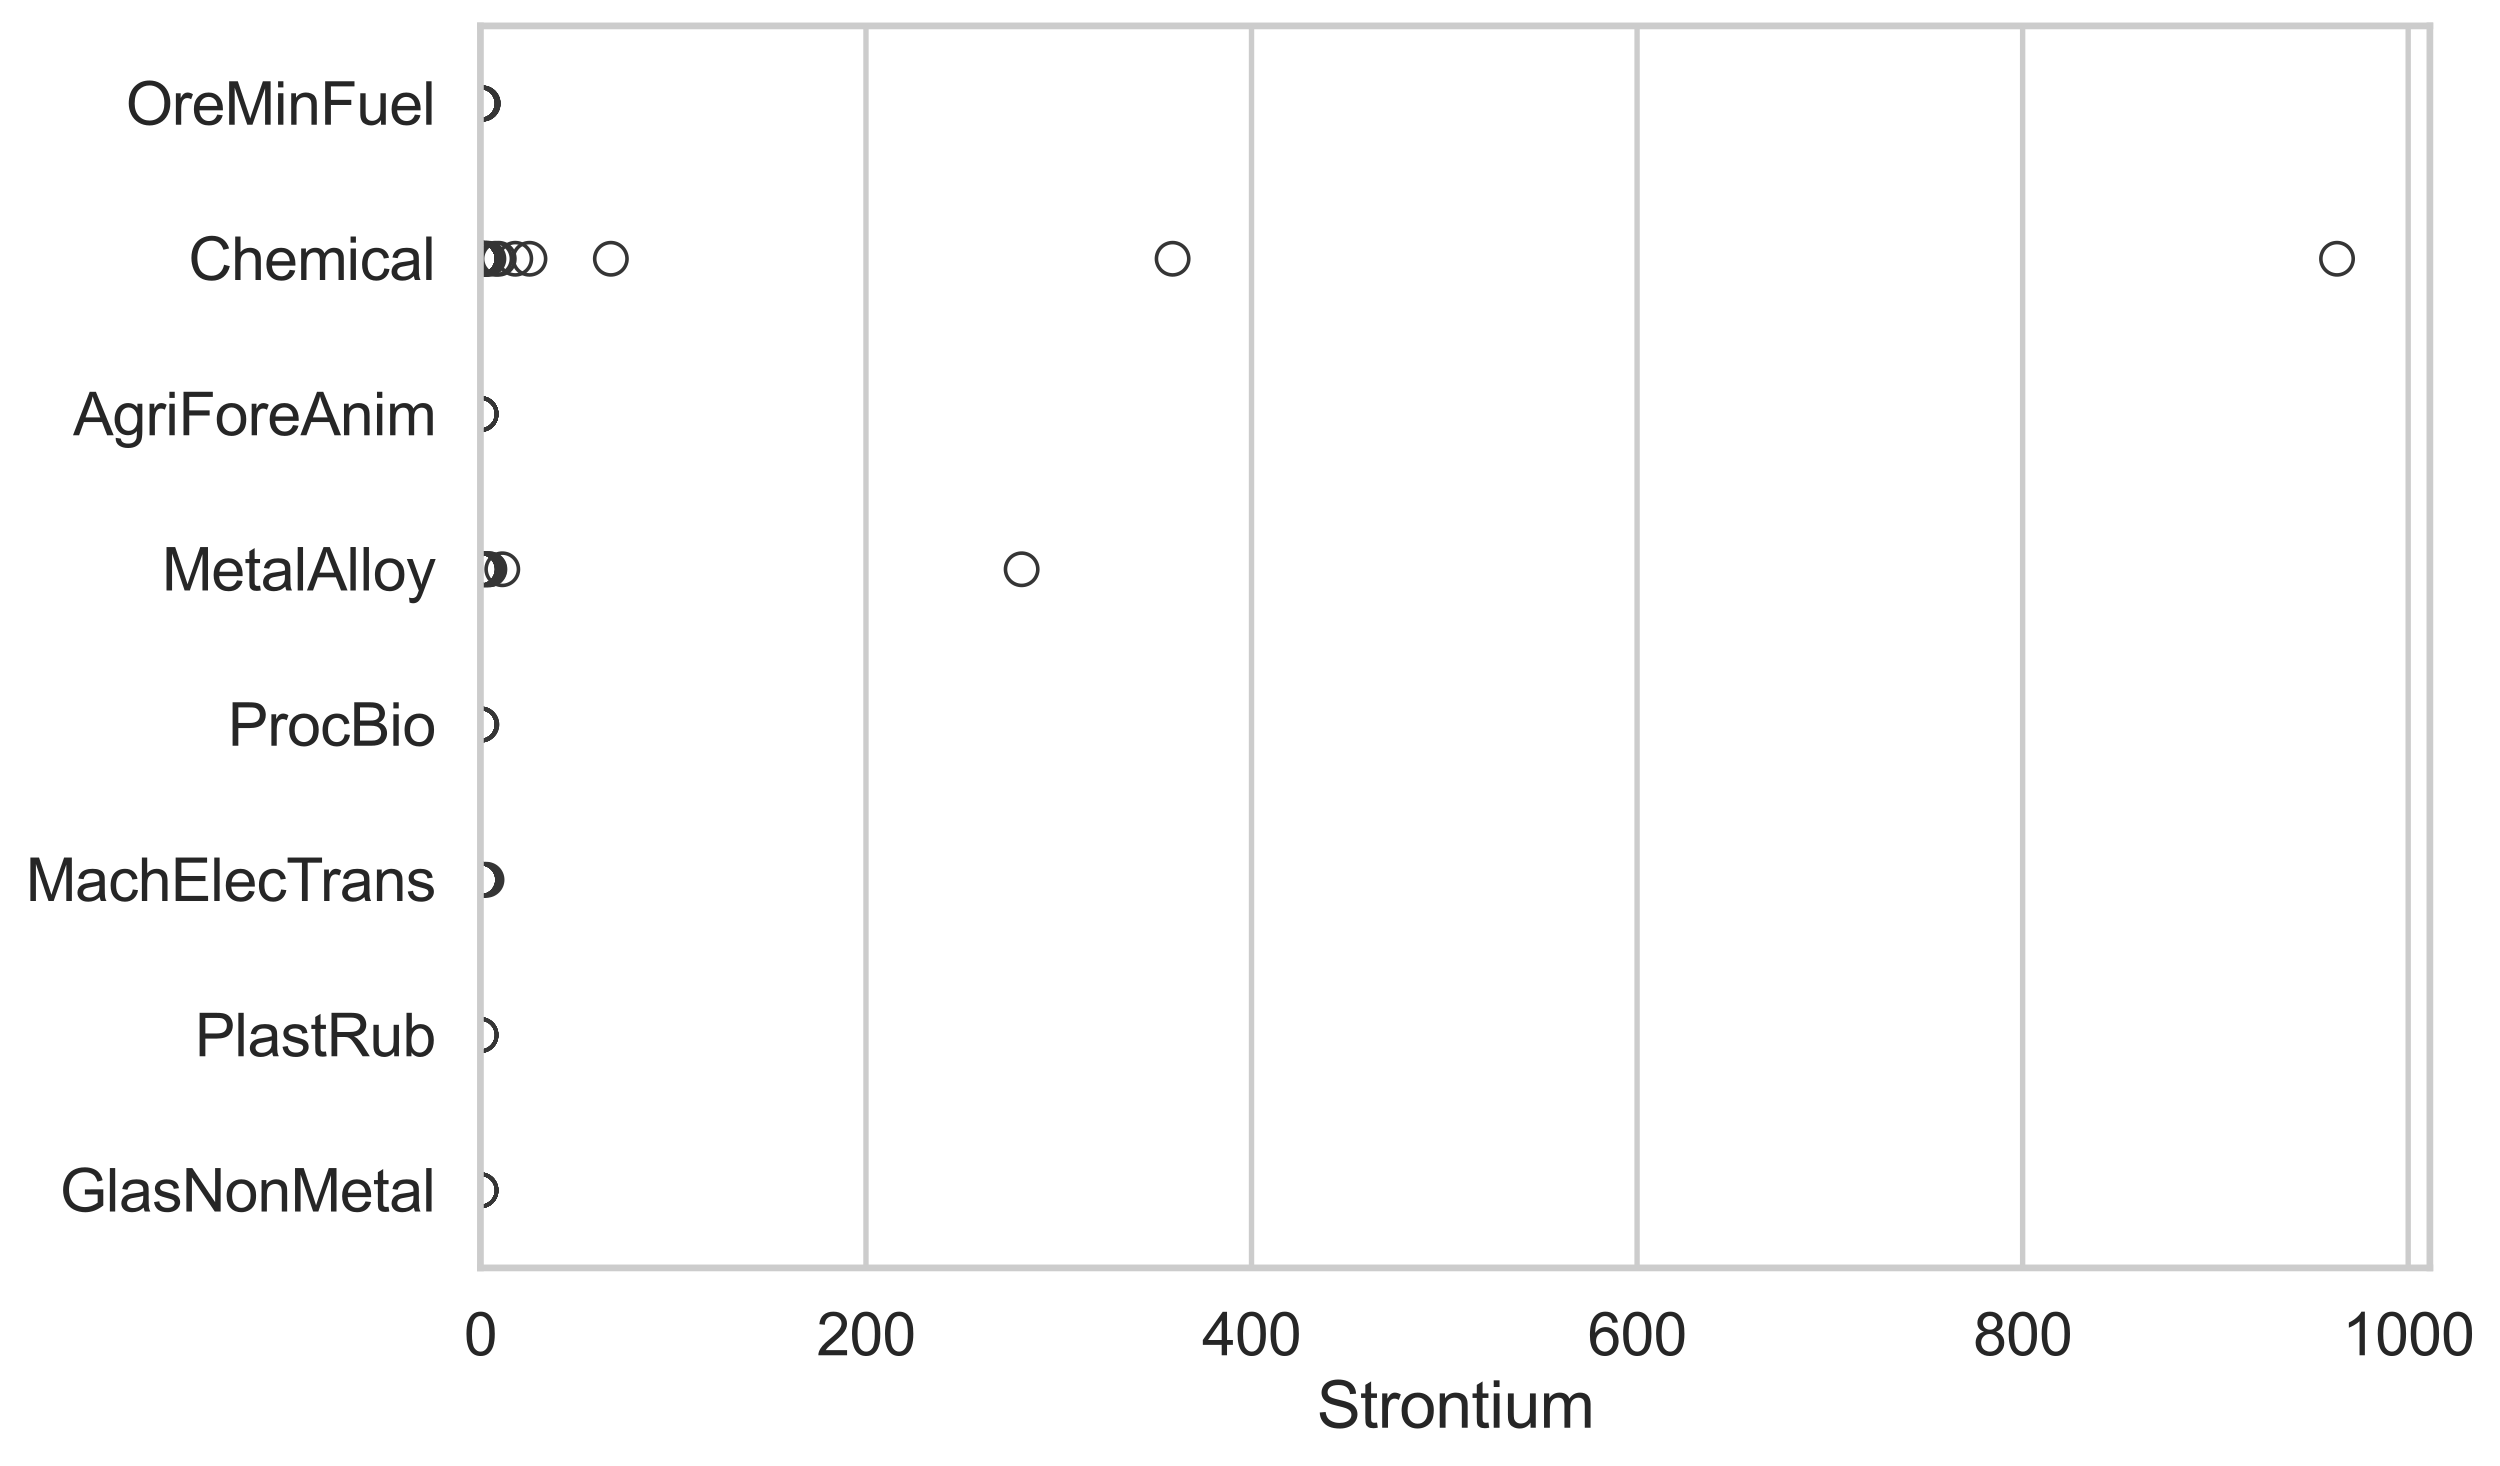 <?xml version="1.0" encoding="utf-8" standalone="no"?>
<!DOCTYPE svg PUBLIC "-//W3C//DTD SVG 1.1//EN"
  "http://www.w3.org/Graphics/SVG/1.1/DTD/svg11.dtd">
<svg xmlns:xlink="http://www.w3.org/1999/xlink" width="695.74pt" height="408.111pt" viewBox="0 0 695.74 408.111" xmlns="http://www.w3.org/2000/svg" version="1.1">
 <defs>
  <style type="text/css">*{stroke-linejoin: round; stroke-linecap: butt}</style>
 </defs>
 <g id="figure_1">
  <g id="patch_1">
   <path d="M 0 408.111 
L 695.74 408.111 
L 695.74 0 
L 0 0 
z
" style="fill: #ffffff"/>
  </g>
  <g id="axes_1">
   <g id="patch_2">
    <path d="M 133.697 352.86 
L 676.223 352.86 
L 676.223 7.2 
L 133.697 7.2 
z
" style="fill: #ffffff"/>
   </g>
   <g id="matplotlib.axis_1">
    <g id="xtick_1">
     <g id="line2d_1">
      <path d="M 133.697 352.86 
L 133.697 7.2 
" clip-path="url(#p41801bf1f5)" style="fill: none; stroke: #cccccc; stroke-width: 1.5; stroke-linecap: round"/>
     </g>
     <g id="text_1">
      <!-- 0 -->
      <g style="fill: #262626" transform="translate(129.109 377.17) scale(0.165 -0.165)">
       <defs>
        <path id="ArialMT-30" d="M 266 2259 
Q 266 3072 433 3567 
Q 600 4063 929 4331 
Q 1259 4600 1759 4600 
Q 2128 4600 2406 4451 
Q 2684 4303 2865 4023 
Q 3047 3744 3150 3342 
Q 3253 2941 3253 2259 
Q 3253 1453 3087 958 
Q 2922 463 2592 192 
Q 2263 -78 1759 -78 
Q 1097 -78 719 397 
Q 266 969 266 2259 
z
M 844 2259 
Q 844 1131 1108 757 
Q 1372 384 1759 384 
Q 2147 384 2411 759 
Q 2675 1134 2675 2259 
Q 2675 3391 2411 3762 
Q 2147 4134 1753 4134 
Q 1366 4134 1134 3806 
Q 844 3388 844 2259 
z
" transform="scale(0.016)"/>
       </defs>
       <use xlink:href="#ArialMT-30"/>
      </g>
     </g>
    </g>
    <g id="xtick_2">
     <g id="line2d_2">
      <path d="M 240.995 352.86 
L 240.995 7.2 
" clip-path="url(#p41801bf1f5)" style="fill: none; stroke: #cccccc; stroke-width: 1.5; stroke-linecap: round"/>
     </g>
     <g id="text_2">
      <!-- 200 -->
      <g style="fill: #262626" transform="translate(227.232 377.17) scale(0.165 -0.165)">
       <defs>
        <path id="ArialMT-32" d="M 3222 541 
L 3222 0 
L 194 0 
Q 188 203 259 391 
Q 375 700 629 1000 
Q 884 1300 1366 1694 
Q 2113 2306 2375 2664 
Q 2638 3022 2638 3341 
Q 2638 3675 2398 3904 
Q 2159 4134 1775 4134 
Q 1369 4134 1125 3890 
Q 881 3647 878 3216 
L 300 3275 
Q 359 3922 746 4261 
Q 1134 4600 1788 4600 
Q 2447 4600 2831 4234 
Q 3216 3869 3216 3328 
Q 3216 3053 3103 2787 
Q 2991 2522 2730 2228 
Q 2469 1934 1863 1422 
Q 1356 997 1212 845 
Q 1069 694 975 541 
L 3222 541 
z
" transform="scale(0.016)"/>
       </defs>
       <use xlink:href="#ArialMT-32"/>
       <use xlink:href="#ArialMT-30" transform="translate(55.615 0)"/>
       <use xlink:href="#ArialMT-30" transform="translate(111.23 0)"/>
      </g>
     </g>
    </g>
    <g id="xtick_3">
     <g id="line2d_3">
      <path d="M 348.294 352.86 
L 348.294 7.2 
" clip-path="url(#p41801bf1f5)" style="fill: none; stroke: #cccccc; stroke-width: 1.5; stroke-linecap: round"/>
     </g>
     <g id="text_3">
      <!-- 400 -->
      <g style="fill: #262626" transform="translate(334.53 377.17) scale(0.165 -0.165)">
       <defs>
        <path id="ArialMT-34" d="M 2069 0 
L 2069 1097 
L 81 1097 
L 81 1613 
L 2172 4581 
L 2631 4581 
L 2631 1613 
L 3250 1613 
L 3250 1097 
L 2631 1097 
L 2631 0 
L 2069 0 
z
M 2069 1613 
L 2069 3678 
L 634 1613 
L 2069 1613 
z
" transform="scale(0.016)"/>
       </defs>
       <use xlink:href="#ArialMT-34"/>
       <use xlink:href="#ArialMT-30" transform="translate(55.615 0)"/>
       <use xlink:href="#ArialMT-30" transform="translate(111.23 0)"/>
      </g>
     </g>
    </g>
    <g id="xtick_4">
     <g id="line2d_4">
      <path d="M 455.592 352.86 
L 455.592 7.2 
" clip-path="url(#p41801bf1f5)" style="fill: none; stroke: #cccccc; stroke-width: 1.5; stroke-linecap: round"/>
     </g>
     <g id="text_4">
      <!-- 600 -->
      <g style="fill: #262626" transform="translate(441.829 377.17) scale(0.165 -0.165)">
       <defs>
        <path id="ArialMT-36" d="M 3184 3459 
L 2625 3416 
Q 2550 3747 2413 3897 
Q 2184 4138 1850 4138 
Q 1581 4138 1378 3988 
Q 1113 3794 959 3422 
Q 806 3050 800 2363 
Q 1003 2672 1297 2822 
Q 1591 2972 1913 2972 
Q 2475 2972 2870 2558 
Q 3266 2144 3266 1488 
Q 3266 1056 3080 686 
Q 2894 316 2569 119 
Q 2244 -78 1831 -78 
Q 1128 -78 684 439 
Q 241 956 241 2144 
Q 241 3472 731 4075 
Q 1159 4600 1884 4600 
Q 2425 4600 2770 4297 
Q 3116 3994 3184 3459 
z
M 888 1484 
Q 888 1194 1011 928 
Q 1134 663 1356 523 
Q 1578 384 1822 384 
Q 2178 384 2434 671 
Q 2691 959 2691 1453 
Q 2691 1928 2437 2201 
Q 2184 2475 1800 2475 
Q 1419 2475 1153 2201 
Q 888 1928 888 1484 
z
" transform="scale(0.016)"/>
       </defs>
       <use xlink:href="#ArialMT-36"/>
       <use xlink:href="#ArialMT-30" transform="translate(55.615 0)"/>
       <use xlink:href="#ArialMT-30" transform="translate(111.23 0)"/>
      </g>
     </g>
    </g>
    <g id="xtick_5">
     <g id="line2d_5">
      <path d="M 562.891 352.86 
L 562.891 7.2 
" clip-path="url(#p41801bf1f5)" style="fill: none; stroke: #cccccc; stroke-width: 1.5; stroke-linecap: round"/>
     </g>
     <g id="text_5">
      <!-- 800 -->
      <g style="fill: #262626" transform="translate(549.127 377.17) scale(0.165 -0.165)">
       <defs>
        <path id="ArialMT-38" d="M 1131 2484 
Q 781 2613 612 2850 
Q 444 3088 444 3419 
Q 444 3919 803 4259 
Q 1163 4600 1759 4600 
Q 2359 4600 2725 4251 
Q 3091 3903 3091 3403 
Q 3091 3084 2923 2848 
Q 2756 2613 2416 2484 
Q 2838 2347 3058 2040 
Q 3278 1734 3278 1309 
Q 3278 722 2862 322 
Q 2447 -78 1769 -78 
Q 1091 -78 675 323 
Q 259 725 259 1325 
Q 259 1772 486 2073 
Q 713 2375 1131 2484 
z
M 1019 3438 
Q 1019 3113 1228 2906 
Q 1438 2700 1772 2700 
Q 2097 2700 2305 2904 
Q 2513 3109 2513 3406 
Q 2513 3716 2298 3927 
Q 2084 4138 1766 4138 
Q 1444 4138 1231 3931 
Q 1019 3725 1019 3438 
z
M 838 1322 
Q 838 1081 952 856 
Q 1066 631 1291 507 
Q 1516 384 1775 384 
Q 2178 384 2440 643 
Q 2703 903 2703 1303 
Q 2703 1709 2433 1975 
Q 2163 2241 1756 2241 
Q 1359 2241 1098 1978 
Q 838 1716 838 1322 
z
" transform="scale(0.016)"/>
       </defs>
       <use xlink:href="#ArialMT-38"/>
       <use xlink:href="#ArialMT-30" transform="translate(55.615 0)"/>
       <use xlink:href="#ArialMT-30" transform="translate(111.23 0)"/>
      </g>
     </g>
    </g>
    <g id="xtick_6">
     <g id="line2d_6">
      <path d="M 670.189 352.86 
L 670.189 7.2 
" clip-path="url(#p41801bf1f5)" style="fill: none; stroke: #cccccc; stroke-width: 1.5; stroke-linecap: round"/>
     </g>
     <g id="text_6">
      <!-- 1000 -->
      <g style="fill: #262626" transform="translate(651.838 377.17) scale(0.165 -0.165)">
       <defs>
        <path id="ArialMT-31" d="M 2384 0 
L 1822 0 
L 1822 3584 
Q 1619 3391 1289 3197 
Q 959 3003 697 2906 
L 697 3450 
Q 1169 3672 1522 3987 
Q 1875 4303 2022 4600 
L 2384 4600 
L 2384 0 
z
" transform="scale(0.016)"/>
       </defs>
       <use xlink:href="#ArialMT-31"/>
       <use xlink:href="#ArialMT-30" transform="translate(55.615 0)"/>
       <use xlink:href="#ArialMT-30" transform="translate(111.23 0)"/>
       <use xlink:href="#ArialMT-30" transform="translate(166.846 0)"/>
      </g>
     </g>
    </g>
    <g id="text_7">
     <!-- Strontium -->
     <g style="fill: #262626" transform="translate(366.449 397.334) scale(0.18 -0.18)">
      <defs>
       <path id="ArialMT-53" d="M 288 1472 
L 859 1522 
Q 900 1178 1048 958 
Q 1197 738 1509 602 
Q 1822 466 2213 466 
Q 2559 466 2825 569 
Q 3091 672 3220 851 
Q 3350 1031 3350 1244 
Q 3350 1459 3225 1620 
Q 3100 1781 2813 1891 
Q 2628 1963 1997 2114 
Q 1366 2266 1113 2400 
Q 784 2572 623 2826 
Q 463 3081 463 3397 
Q 463 3744 659 4045 
Q 856 4347 1234 4503 
Q 1613 4659 2075 4659 
Q 2584 4659 2973 4495 
Q 3363 4331 3572 4012 
Q 3781 3694 3797 3291 
L 3216 3247 
Q 3169 3681 2898 3903 
Q 2628 4125 2100 4125 
Q 1550 4125 1298 3923 
Q 1047 3722 1047 3438 
Q 1047 3191 1225 3031 
Q 1400 2872 2139 2705 
Q 2878 2538 3153 2413 
Q 3553 2228 3743 1945 
Q 3934 1663 3934 1294 
Q 3934 928 3725 604 
Q 3516 281 3123 101 
Q 2731 -78 2241 -78 
Q 1619 -78 1198 103 
Q 778 284 539 648 
Q 300 1013 288 1472 
z
" transform="scale(0.016)"/>
       <path id="ArialMT-74" d="M 1650 503 
L 1731 6 
Q 1494 -44 1306 -44 
Q 1000 -44 831 53 
Q 663 150 594 308 
Q 525 466 525 972 
L 525 2881 
L 113 2881 
L 113 3319 
L 525 3319 
L 525 4141 
L 1084 4478 
L 1084 3319 
L 1650 3319 
L 1650 2881 
L 1084 2881 
L 1084 941 
Q 1084 700 1114 631 
Q 1144 563 1211 522 
Q 1278 481 1403 481 
Q 1497 481 1650 503 
z
" transform="scale(0.016)"/>
       <path id="ArialMT-72" d="M 416 0 
L 416 3319 
L 922 3319 
L 922 2816 
Q 1116 3169 1280 3281 
Q 1444 3394 1641 3394 
Q 1925 3394 2219 3213 
L 2025 2691 
Q 1819 2813 1613 2813 
Q 1428 2813 1281 2702 
Q 1134 2591 1072 2394 
Q 978 2094 978 1738 
L 978 0 
L 416 0 
z
" transform="scale(0.016)"/>
       <path id="ArialMT-6f" d="M 213 1659 
Q 213 2581 725 3025 
Q 1153 3394 1769 3394 
Q 2453 3394 2887 2945 
Q 3322 2497 3322 1706 
Q 3322 1066 3130 698 
Q 2938 331 2570 128 
Q 2203 -75 1769 -75 
Q 1072 -75 642 372 
Q 213 819 213 1659 
z
M 791 1659 
Q 791 1022 1069 705 
Q 1347 388 1769 388 
Q 2188 388 2466 706 
Q 2744 1025 2744 1678 
Q 2744 2294 2464 2611 
Q 2184 2928 1769 2928 
Q 1347 2928 1069 2612 
Q 791 2297 791 1659 
z
" transform="scale(0.016)"/>
       <path id="ArialMT-6e" d="M 422 0 
L 422 3319 
L 928 3319 
L 928 2847 
Q 1294 3394 1984 3394 
Q 2284 3394 2536 3286 
Q 2788 3178 2913 3003 
Q 3038 2828 3088 2588 
Q 3119 2431 3119 2041 
L 3119 0 
L 2556 0 
L 2556 2019 
Q 2556 2363 2490 2533 
Q 2425 2703 2258 2804 
Q 2091 2906 1866 2906 
Q 1506 2906 1245 2678 
Q 984 2450 984 1813 
L 984 0 
L 422 0 
z
" transform="scale(0.016)"/>
       <path id="ArialMT-69" d="M 425 3934 
L 425 4581 
L 988 4581 
L 988 3934 
L 425 3934 
z
M 425 0 
L 425 3319 
L 988 3319 
L 988 0 
L 425 0 
z
" transform="scale(0.016)"/>
       <path id="ArialMT-75" d="M 2597 0 
L 2597 488 
Q 2209 -75 1544 -75 
Q 1250 -75 995 37 
Q 741 150 617 320 
Q 494 491 444 738 
Q 409 903 409 1263 
L 409 3319 
L 972 3319 
L 972 1478 
Q 972 1038 1006 884 
Q 1059 663 1231 536 
Q 1403 409 1656 409 
Q 1909 409 2131 539 
Q 2353 669 2445 892 
Q 2538 1116 2538 1541 
L 2538 3319 
L 3100 3319 
L 3100 0 
L 2597 0 
z
" transform="scale(0.016)"/>
       <path id="ArialMT-6d" d="M 422 0 
L 422 3319 
L 925 3319 
L 925 2853 
Q 1081 3097 1340 3245 
Q 1600 3394 1931 3394 
Q 2300 3394 2536 3241 
Q 2772 3088 2869 2813 
Q 3263 3394 3894 3394 
Q 4388 3394 4653 3120 
Q 4919 2847 4919 2278 
L 4919 0 
L 4359 0 
L 4359 2091 
Q 4359 2428 4304 2576 
Q 4250 2725 4106 2815 
Q 3963 2906 3769 2906 
Q 3419 2906 3187 2673 
Q 2956 2441 2956 1928 
L 2956 0 
L 2394 0 
L 2394 2156 
Q 2394 2531 2256 2718 
Q 2119 2906 1806 2906 
Q 1569 2906 1367 2781 
Q 1166 2656 1075 2415 
Q 984 2175 984 1722 
L 984 0 
L 422 0 
z
" transform="scale(0.016)"/>
      </defs>
      <use xlink:href="#ArialMT-53"/>
      <use xlink:href="#ArialMT-74" transform="translate(66.699 0)"/>
      <use xlink:href="#ArialMT-72" transform="translate(94.482 0)"/>
      <use xlink:href="#ArialMT-6f" transform="translate(127.783 0)"/>
      <use xlink:href="#ArialMT-6e" transform="translate(183.398 0)"/>
      <use xlink:href="#ArialMT-74" transform="translate(239.014 0)"/>
      <use xlink:href="#ArialMT-69" transform="translate(266.797 0)"/>
      <use xlink:href="#ArialMT-75" transform="translate(289.014 0)"/>
      <use xlink:href="#ArialMT-6d" transform="translate(344.629 0)"/>
     </g>
    </g>
   </g>
   <g id="matplotlib.axis_2">
    <g id="ytick_1">
     <g id="text_8">
      <!-- OreMinFuel -->
      <g style="fill: #262626" transform="translate(35.013 34.709) scale(0.165 -0.165)">
       <defs>
        <path id="ArialMT-4f" d="M 309 2231 
Q 309 3372 921 4017 
Q 1534 4663 2503 4663 
Q 3138 4663 3647 4359 
Q 4156 4056 4423 3514 
Q 4691 2972 4691 2284 
Q 4691 1588 4409 1038 
Q 4128 488 3612 205 
Q 3097 -78 2500 -78 
Q 1853 -78 1343 234 
Q 834 547 571 1087 
Q 309 1628 309 2231 
z
M 934 2222 
Q 934 1394 1379 917 
Q 1825 441 2497 441 
Q 3181 441 3623 922 
Q 4066 1403 4066 2288 
Q 4066 2847 3877 3264 
Q 3688 3681 3323 3911 
Q 2959 4141 2506 4141 
Q 1863 4141 1398 3698 
Q 934 3256 934 2222 
z
" transform="scale(0.016)"/>
        <path id="ArialMT-65" d="M 2694 1069 
L 3275 997 
Q 3138 488 2766 206 
Q 2394 -75 1816 -75 
Q 1088 -75 661 373 
Q 234 822 234 1631 
Q 234 2469 665 2931 
Q 1097 3394 1784 3394 
Q 2450 3394 2872 2941 
Q 3294 2488 3294 1666 
Q 3294 1616 3291 1516 
L 816 1516 
Q 847 969 1125 678 
Q 1403 388 1819 388 
Q 2128 388 2347 550 
Q 2566 713 2694 1069 
z
M 847 1978 
L 2700 1978 
Q 2663 2397 2488 2606 
Q 2219 2931 1791 2931 
Q 1403 2931 1139 2672 
Q 875 2413 847 1978 
z
" transform="scale(0.016)"/>
        <path id="ArialMT-4d" d="M 475 0 
L 475 4581 
L 1388 4581 
L 2472 1338 
Q 2622 884 2691 659 
Q 2769 909 2934 1394 
L 4031 4581 
L 4847 4581 
L 4847 0 
L 4263 0 
L 4263 3834 
L 2931 0 
L 2384 0 
L 1059 3900 
L 1059 0 
L 475 0 
z
" transform="scale(0.016)"/>
        <path id="ArialMT-46" d="M 525 0 
L 525 4581 
L 3616 4581 
L 3616 4041 
L 1131 4041 
L 1131 2622 
L 3281 2622 
L 3281 2081 
L 1131 2081 
L 1131 0 
L 525 0 
z
" transform="scale(0.016)"/>
        <path id="ArialMT-6c" d="M 409 0 
L 409 4581 
L 972 4581 
L 972 0 
L 409 0 
z
" transform="scale(0.016)"/>
       </defs>
       <use xlink:href="#ArialMT-4f"/>
       <use xlink:href="#ArialMT-72" transform="translate(77.783 0)"/>
       <use xlink:href="#ArialMT-65" transform="translate(111.084 0)"/>
       <use xlink:href="#ArialMT-4d" transform="translate(166.699 0)"/>
       <use xlink:href="#ArialMT-69" transform="translate(250 0)"/>
       <use xlink:href="#ArialMT-6e" transform="translate(272.217 0)"/>
       <use xlink:href="#ArialMT-46" transform="translate(327.832 0)"/>
       <use xlink:href="#ArialMT-75" transform="translate(388.916 0)"/>
       <use xlink:href="#ArialMT-65" transform="translate(444.531 0)"/>
       <use xlink:href="#ArialMT-6c" transform="translate(500.146 0)"/>
      </g>
     </g>
    </g>
    <g id="ytick_2">
     <g id="text_9">
      <!-- Chemical -->
      <g style="fill: #262626" transform="translate(52.428 77.916) scale(0.165 -0.165)">
       <defs>
        <path id="ArialMT-43" d="M 3763 1606 
L 4369 1453 
Q 4178 706 3683 314 
Q 3188 -78 2472 -78 
Q 1731 -78 1267 223 
Q 803 525 561 1097 
Q 319 1669 319 2325 
Q 319 3041 592 3573 
Q 866 4106 1370 4382 
Q 1875 4659 2481 4659 
Q 3169 4659 3637 4309 
Q 4106 3959 4291 3325 
L 3694 3184 
Q 3534 3684 3231 3912 
Q 2928 4141 2469 4141 
Q 1941 4141 1586 3887 
Q 1231 3634 1087 3207 
Q 944 2781 944 2328 
Q 944 1744 1114 1308 
Q 1284 872 1643 656 
Q 2003 441 2422 441 
Q 2931 441 3284 734 
Q 3638 1028 3763 1606 
z
" transform="scale(0.016)"/>
        <path id="ArialMT-68" d="M 422 0 
L 422 4581 
L 984 4581 
L 984 2938 
Q 1378 3394 1978 3394 
Q 2347 3394 2619 3248 
Q 2891 3103 3008 2847 
Q 3125 2591 3125 2103 
L 3125 0 
L 2563 0 
L 2563 2103 
Q 2563 2525 2380 2717 
Q 2197 2909 1863 2909 
Q 1613 2909 1392 2779 
Q 1172 2650 1078 2428 
Q 984 2206 984 1816 
L 984 0 
L 422 0 
z
" transform="scale(0.016)"/>
        <path id="ArialMT-63" d="M 2588 1216 
L 3141 1144 
Q 3050 572 2676 248 
Q 2303 -75 1759 -75 
Q 1078 -75 664 370 
Q 250 816 250 1647 
Q 250 2184 428 2587 
Q 606 2991 970 3192 
Q 1334 3394 1763 3394 
Q 2303 3394 2647 3120 
Q 2991 2847 3088 2344 
L 2541 2259 
Q 2463 2594 2264 2762 
Q 2066 2931 1784 2931 
Q 1359 2931 1093 2626 
Q 828 2322 828 1663 
Q 828 994 1084 691 
Q 1341 388 1753 388 
Q 2084 388 2306 591 
Q 2528 794 2588 1216 
z
" transform="scale(0.016)"/>
        <path id="ArialMT-61" d="M 2588 409 
Q 2275 144 1986 34 
Q 1697 -75 1366 -75 
Q 819 -75 525 192 
Q 231 459 231 875 
Q 231 1119 342 1320 
Q 453 1522 633 1644 
Q 813 1766 1038 1828 
Q 1203 1872 1538 1913 
Q 2219 1994 2541 2106 
Q 2544 2222 2544 2253 
Q 2544 2597 2384 2738 
Q 2169 2928 1744 2928 
Q 1347 2928 1158 2789 
Q 969 2650 878 2297 
L 328 2372 
Q 403 2725 575 2942 
Q 747 3159 1072 3276 
Q 1397 3394 1825 3394 
Q 2250 3394 2515 3294 
Q 2781 3194 2906 3042 
Q 3031 2891 3081 2659 
Q 3109 2516 3109 2141 
L 3109 1391 
Q 3109 606 3145 398 
Q 3181 191 3288 0 
L 2700 0 
Q 2613 175 2588 409 
z
M 2541 1666 
Q 2234 1541 1622 1453 
Q 1275 1403 1131 1340 
Q 988 1278 909 1158 
Q 831 1038 831 891 
Q 831 666 1001 516 
Q 1172 366 1500 366 
Q 1825 366 2078 508 
Q 2331 650 2450 897 
Q 2541 1088 2541 1459 
L 2541 1666 
z
" transform="scale(0.016)"/>
       </defs>
       <use xlink:href="#ArialMT-43"/>
       <use xlink:href="#ArialMT-68" transform="translate(72.217 0)"/>
       <use xlink:href="#ArialMT-65" transform="translate(127.832 0)"/>
       <use xlink:href="#ArialMT-6d" transform="translate(183.447 0)"/>
       <use xlink:href="#ArialMT-69" transform="translate(266.748 0)"/>
       <use xlink:href="#ArialMT-63" transform="translate(288.965 0)"/>
       <use xlink:href="#ArialMT-61" transform="translate(338.965 0)"/>
       <use xlink:href="#ArialMT-6c" transform="translate(394.58 0)"/>
      </g>
     </g>
    </g>
    <g id="ytick_3">
     <g id="text_10">
      <!-- AgriForeAnim -->
      <g style="fill: #262626" transform="translate(20.341 121.124) scale(0.165 -0.165)">
       <defs>
        <path id="ArialMT-41" d="M -9 0 
L 1750 4581 
L 2403 4581 
L 4278 0 
L 3588 0 
L 3053 1388 
L 1138 1388 
L 634 0 
L -9 0 
z
M 1313 1881 
L 2866 1881 
L 2388 3150 
Q 2169 3728 2063 4100 
Q 1975 3659 1816 3225 
L 1313 1881 
z
" transform="scale(0.016)"/>
        <path id="ArialMT-67" d="M 319 -275 
L 866 -356 
Q 900 -609 1056 -725 
Q 1266 -881 1628 -881 
Q 2019 -881 2231 -725 
Q 2444 -569 2519 -288 
Q 2563 -116 2559 434 
Q 2191 0 1641 0 
Q 956 0 581 494 
Q 206 988 206 1678 
Q 206 2153 378 2554 
Q 550 2956 876 3175 
Q 1203 3394 1644 3394 
Q 2231 3394 2613 2919 
L 2613 3319 
L 3131 3319 
L 3131 450 
Q 3131 -325 2973 -648 
Q 2816 -972 2473 -1159 
Q 2131 -1347 1631 -1347 
Q 1038 -1347 672 -1080 
Q 306 -813 319 -275 
z
M 784 1719 
Q 784 1066 1043 766 
Q 1303 466 1694 466 
Q 2081 466 2343 764 
Q 2606 1063 2606 1700 
Q 2606 2309 2336 2618 
Q 2066 2928 1684 2928 
Q 1309 2928 1046 2623 
Q 784 2319 784 1719 
z
" transform="scale(0.016)"/>
       </defs>
       <use xlink:href="#ArialMT-41"/>
       <use xlink:href="#ArialMT-67" transform="translate(66.699 0)"/>
       <use xlink:href="#ArialMT-72" transform="translate(122.314 0)"/>
       <use xlink:href="#ArialMT-69" transform="translate(155.615 0)"/>
       <use xlink:href="#ArialMT-46" transform="translate(177.832 0)"/>
       <use xlink:href="#ArialMT-6f" transform="translate(238.916 0)"/>
       <use xlink:href="#ArialMT-72" transform="translate(294.531 0)"/>
       <use xlink:href="#ArialMT-65" transform="translate(327.832 0)"/>
       <use xlink:href="#ArialMT-41" transform="translate(383.447 0)"/>
       <use xlink:href="#ArialMT-6e" transform="translate(450.146 0)"/>
       <use xlink:href="#ArialMT-69" transform="translate(505.762 0)"/>
       <use xlink:href="#ArialMT-6d" transform="translate(527.979 0)"/>
      </g>
     </g>
    </g>
    <g id="ytick_4">
     <g id="text_11">
      <!-- MetalAlloy -->
      <g style="fill: #262626" transform="translate(45.088 164.331) scale(0.165 -0.165)">
       <defs>
        <path id="ArialMT-79" d="M 397 -1278 
L 334 -750 
Q 519 -800 656 -800 
Q 844 -800 956 -737 
Q 1069 -675 1141 -563 
Q 1194 -478 1313 -144 
Q 1328 -97 1363 -6 
L 103 3319 
L 709 3319 
L 1400 1397 
Q 1534 1031 1641 628 
Q 1738 1016 1872 1384 
L 2581 3319 
L 3144 3319 
L 1881 -56 
Q 1678 -603 1566 -809 
Q 1416 -1088 1222 -1217 
Q 1028 -1347 759 -1347 
Q 597 -1347 397 -1278 
z
" transform="scale(0.016)"/>
       </defs>
       <use xlink:href="#ArialMT-4d"/>
       <use xlink:href="#ArialMT-65" transform="translate(83.301 0)"/>
       <use xlink:href="#ArialMT-74" transform="translate(138.916 0)"/>
       <use xlink:href="#ArialMT-61" transform="translate(166.699 0)"/>
       <use xlink:href="#ArialMT-6c" transform="translate(222.314 0)"/>
       <use xlink:href="#ArialMT-41" transform="translate(244.531 0)"/>
       <use xlink:href="#ArialMT-6c" transform="translate(311.23 0)"/>
       <use xlink:href="#ArialMT-6c" transform="translate(333.447 0)"/>
       <use xlink:href="#ArialMT-6f" transform="translate(355.664 0)"/>
       <use xlink:href="#ArialMT-79" transform="translate(411.279 0)"/>
      </g>
     </g>
    </g>
    <g id="ytick_5">
     <g id="text_12">
      <!-- ProcBio -->
      <g style="fill: #262626" transform="translate(63.424 207.539) scale(0.165 -0.165)">
       <defs>
        <path id="ArialMT-50" d="M 494 0 
L 494 4581 
L 2222 4581 
Q 2678 4581 2919 4538 
Q 3256 4481 3484 4323 
Q 3713 4166 3852 3881 
Q 3991 3597 3991 3256 
Q 3991 2672 3619 2267 
Q 3247 1863 2275 1863 
L 1100 1863 
L 1100 0 
L 494 0 
z
M 1100 2403 
L 2284 2403 
Q 2872 2403 3119 2622 
Q 3366 2841 3366 3238 
Q 3366 3525 3220 3729 
Q 3075 3934 2838 4000 
Q 2684 4041 2272 4041 
L 1100 4041 
L 1100 2403 
z
" transform="scale(0.016)"/>
        <path id="ArialMT-42" d="M 469 0 
L 469 4581 
L 2188 4581 
Q 2713 4581 3030 4442 
Q 3347 4303 3526 4014 
Q 3706 3725 3706 3409 
Q 3706 3116 3547 2856 
Q 3388 2597 3066 2438 
Q 3481 2316 3704 2022 
Q 3928 1728 3928 1328 
Q 3928 1006 3792 729 
Q 3656 453 3456 303 
Q 3256 153 2954 76 
Q 2653 0 2216 0 
L 469 0 
z
M 1075 2656 
L 2066 2656 
Q 2469 2656 2644 2709 
Q 2875 2778 2992 2937 
Q 3109 3097 3109 3338 
Q 3109 3566 3000 3739 
Q 2891 3913 2687 3977 
Q 2484 4041 1991 4041 
L 1075 4041 
L 1075 2656 
z
M 1075 541 
L 2216 541 
Q 2509 541 2628 563 
Q 2838 600 2978 687 
Q 3119 775 3209 942 
Q 3300 1109 3300 1328 
Q 3300 1584 3169 1773 
Q 3038 1963 2805 2039 
Q 2572 2116 2134 2116 
L 1075 2116 
L 1075 541 
z
" transform="scale(0.016)"/>
       </defs>
       <use xlink:href="#ArialMT-50"/>
       <use xlink:href="#ArialMT-72" transform="translate(66.699 0)"/>
       <use xlink:href="#ArialMT-6f" transform="translate(100 0)"/>
       <use xlink:href="#ArialMT-63" transform="translate(155.615 0)"/>
       <use xlink:href="#ArialMT-42" transform="translate(205.615 0)"/>
       <use xlink:href="#ArialMT-69" transform="translate(272.314 0)"/>
       <use xlink:href="#ArialMT-6f" transform="translate(294.531 0)"/>
      </g>
     </g>
    </g>
    <g id="ytick_6">
     <g id="text_13">
      <!-- MachElecTrans -->
      <g style="fill: #262626" transform="translate(7.2 250.746) scale(0.165 -0.165)">
       <defs>
        <path id="ArialMT-45" d="M 506 0 
L 506 4581 
L 3819 4581 
L 3819 4041 
L 1113 4041 
L 1113 2638 
L 3647 2638 
L 3647 2100 
L 1113 2100 
L 1113 541 
L 3925 541 
L 3925 0 
L 506 0 
z
" transform="scale(0.016)"/>
        <path id="ArialMT-54" d="M 1659 0 
L 1659 4041 
L 150 4041 
L 150 4581 
L 3781 4581 
L 3781 4041 
L 2266 4041 
L 2266 0 
L 1659 0 
z
" transform="scale(0.016)"/>
        <path id="ArialMT-73" d="M 197 991 
L 753 1078 
Q 800 744 1014 566 
Q 1228 388 1613 388 
Q 2000 388 2187 545 
Q 2375 703 2375 916 
Q 2375 1106 2209 1216 
Q 2094 1291 1634 1406 
Q 1016 1563 777 1677 
Q 538 1791 414 1992 
Q 291 2194 291 2438 
Q 291 2659 392 2848 
Q 494 3038 669 3163 
Q 800 3259 1026 3326 
Q 1253 3394 1513 3394 
Q 1903 3394 2198 3281 
Q 2494 3169 2634 2976 
Q 2775 2784 2828 2463 
L 2278 2388 
Q 2241 2644 2061 2787 
Q 1881 2931 1553 2931 
Q 1166 2931 1000 2803 
Q 834 2675 834 2503 
Q 834 2394 903 2306 
Q 972 2216 1119 2156 
Q 1203 2125 1616 2013 
Q 2213 1853 2448 1751 
Q 2684 1650 2818 1456 
Q 2953 1263 2953 975 
Q 2953 694 2789 445 
Q 2625 197 2315 61 
Q 2006 -75 1616 -75 
Q 969 -75 630 194 
Q 291 463 197 991 
z
" transform="scale(0.016)"/>
       </defs>
       <use xlink:href="#ArialMT-4d"/>
       <use xlink:href="#ArialMT-61" transform="translate(83.301 0)"/>
       <use xlink:href="#ArialMT-63" transform="translate(138.916 0)"/>
       <use xlink:href="#ArialMT-68" transform="translate(188.916 0)"/>
       <use xlink:href="#ArialMT-45" transform="translate(244.531 0)"/>
       <use xlink:href="#ArialMT-6c" transform="translate(311.23 0)"/>
       <use xlink:href="#ArialMT-65" transform="translate(333.447 0)"/>
       <use xlink:href="#ArialMT-63" transform="translate(389.062 0)"/>
       <use xlink:href="#ArialMT-54" transform="translate(439.062 0)"/>
       <use xlink:href="#ArialMT-72" transform="translate(496.396 0)"/>
       <use xlink:href="#ArialMT-61" transform="translate(529.697 0)"/>
       <use xlink:href="#ArialMT-6e" transform="translate(585.312 0)"/>
       <use xlink:href="#ArialMT-73" transform="translate(640.928 0)"/>
      </g>
     </g>
    </g>
    <g id="ytick_7">
     <g id="text_14">
      <!-- PlastRub -->
      <g style="fill: #262626" transform="translate(54.248 293.954) scale(0.165 -0.165)">
       <defs>
        <path id="ArialMT-52" d="M 503 0 
L 503 4581 
L 2534 4581 
Q 3147 4581 3465 4457 
Q 3784 4334 3975 4021 
Q 4166 3709 4166 3331 
Q 4166 2844 3850 2509 
Q 3534 2175 2875 2084 
Q 3116 1969 3241 1856 
Q 3506 1613 3744 1247 
L 4541 0 
L 3778 0 
L 3172 953 
Q 2906 1366 2734 1584 
Q 2563 1803 2427 1890 
Q 2291 1978 2150 2013 
Q 2047 2034 1813 2034 
L 1109 2034 
L 1109 0 
L 503 0 
z
M 1109 2559 
L 2413 2559 
Q 2828 2559 3062 2645 
Q 3297 2731 3419 2920 
Q 3541 3109 3541 3331 
Q 3541 3656 3305 3865 
Q 3069 4075 2559 4075 
L 1109 4075 
L 1109 2559 
z
" transform="scale(0.016)"/>
        <path id="ArialMT-62" d="M 941 0 
L 419 0 
L 419 4581 
L 981 4581 
L 981 2947 
Q 1338 3394 1891 3394 
Q 2197 3394 2470 3270 
Q 2744 3147 2920 2923 
Q 3097 2700 3197 2384 
Q 3297 2069 3297 1709 
Q 3297 856 2875 390 
Q 2453 -75 1863 -75 
Q 1275 -75 941 416 
L 941 0 
z
M 934 1684 
Q 934 1088 1097 822 
Q 1363 388 1816 388 
Q 2184 388 2453 708 
Q 2722 1028 2722 1663 
Q 2722 2313 2464 2622 
Q 2206 2931 1841 2931 
Q 1472 2931 1203 2611 
Q 934 2291 934 1684 
z
" transform="scale(0.016)"/>
       </defs>
       <use xlink:href="#ArialMT-50"/>
       <use xlink:href="#ArialMT-6c" transform="translate(66.699 0)"/>
       <use xlink:href="#ArialMT-61" transform="translate(88.916 0)"/>
       <use xlink:href="#ArialMT-73" transform="translate(144.531 0)"/>
       <use xlink:href="#ArialMT-74" transform="translate(194.531 0)"/>
       <use xlink:href="#ArialMT-52" transform="translate(222.314 0)"/>
       <use xlink:href="#ArialMT-75" transform="translate(294.531 0)"/>
       <use xlink:href="#ArialMT-62" transform="translate(350.146 0)"/>
      </g>
     </g>
    </g>
    <g id="ytick_8">
     <g id="text_15">
      <!-- GlasNonMetal -->
      <g style="fill: #262626" transform="translate(16.659 337.161) scale(0.165 -0.165)">
       <defs>
        <path id="ArialMT-47" d="M 2638 1797 
L 2638 2334 
L 4578 2338 
L 4578 638 
Q 4131 281 3656 101 
Q 3181 -78 2681 -78 
Q 2006 -78 1454 211 
Q 903 500 622 1047 
Q 341 1594 341 2269 
Q 341 2938 620 3517 
Q 900 4097 1425 4378 
Q 1950 4659 2634 4659 
Q 3131 4659 3532 4498 
Q 3934 4338 4162 4050 
Q 4391 3763 4509 3300 
L 3963 3150 
Q 3859 3500 3706 3700 
Q 3553 3900 3268 4020 
Q 2984 4141 2638 4141 
Q 2222 4141 1919 4014 
Q 1616 3888 1430 3681 
Q 1244 3475 1141 3228 
Q 966 2803 966 2306 
Q 966 1694 1177 1281 
Q 1388 869 1791 669 
Q 2194 469 2647 469 
Q 3041 469 3416 620 
Q 3791 772 3984 944 
L 3984 1797 
L 2638 1797 
z
" transform="scale(0.016)"/>
        <path id="ArialMT-4e" d="M 488 0 
L 488 4581 
L 1109 4581 
L 3516 984 
L 3516 4581 
L 4097 4581 
L 4097 0 
L 3475 0 
L 1069 3600 
L 1069 0 
L 488 0 
z
" transform="scale(0.016)"/>
       </defs>
       <use xlink:href="#ArialMT-47"/>
       <use xlink:href="#ArialMT-6c" transform="translate(77.783 0)"/>
       <use xlink:href="#ArialMT-61" transform="translate(100 0)"/>
       <use xlink:href="#ArialMT-73" transform="translate(155.615 0)"/>
       <use xlink:href="#ArialMT-4e" transform="translate(205.615 0)"/>
       <use xlink:href="#ArialMT-6f" transform="translate(277.832 0)"/>
       <use xlink:href="#ArialMT-6e" transform="translate(333.447 0)"/>
       <use xlink:href="#ArialMT-4d" transform="translate(389.062 0)"/>
       <use xlink:href="#ArialMT-65" transform="translate(472.363 0)"/>
       <use xlink:href="#ArialMT-74" transform="translate(527.979 0)"/>
       <use xlink:href="#ArialMT-61" transform="translate(555.762 0)"/>
       <use xlink:href="#ArialMT-6c" transform="translate(611.377 0)"/>
      </g>
     </g>
    </g>
   </g>
   <g id="patch_3">
    <path d="M 133.697 11.521 
L 133.697 46.087 
L 133.697 46.087 
L 133.697 11.521 
L 133.697 11.521 
z
" clip-path="url(#p41801bf1f5)" style="fill: #ca74db; stroke: #353535; stroke-linejoin: miter"/>
   </g>
   <g id="line2d_7">
    <path d="M 133.697 28.804 
L 133.697 28.804 
" clip-path="url(#p41801bf1f5)" style="fill: none; stroke: #353535"/>
   </g>
   <g id="line2d_8">
    <path d="M 133.697 28.804 
L 133.697 28.804 
" clip-path="url(#p41801bf1f5)" style="fill: none; stroke: #353535"/>
   </g>
   <g id="line2d_9">
    <path d="M 133.697 20.162 
L 133.697 37.445 
" clip-path="url(#p41801bf1f5)" style="fill: none; stroke: #353535; stroke-linecap: round"/>
   </g>
   <g id="line2d_10">
    <path d="M 133.697 20.162 
L 133.697 37.445 
" clip-path="url(#p41801bf1f5)" style="fill: none; stroke: #353535; stroke-linecap: round"/>
   </g>
   <g id="line2d_11">
    <defs>
     <path id="m8c29d8c7ee" d="M 0 4.5 
C 1.193 4.5 2.338 4.026 3.182 3.182 
C 4.026 2.338 4.5 1.193 4.5 0 
C 4.5 -1.193 4.026 -2.338 3.182 -3.182 
C 2.338 -4.026 1.193 -4.5 0 -4.5 
C -1.193 -4.5 -2.338 -4.026 -3.182 -3.182 
C -4.026 -2.338 -4.5 -1.193 -4.5 0 
C -4.5 1.193 -4.026 2.338 -3.182 3.182 
C -2.338 4.026 -1.193 4.5 0 4.5 
z
" style="stroke: #353535"/>
    </defs>
    <g clip-path="url(#p41801bf1f5)">
     <use xlink:href="#m8c29d8c7ee" x="134.188" y="28.804" style="fill-opacity: 0; stroke: #353535"/>
     <use xlink:href="#m8c29d8c7ee" x="134.223" y="28.804" style="fill-opacity: 0; stroke: #353535"/>
     <use xlink:href="#m8c29d8c7ee" x="134.258" y="28.804" style="fill-opacity: 0; stroke: #353535"/>
     <use xlink:href="#m8c29d8c7ee" x="133.697" y="28.804" style="fill-opacity: 0; stroke: #353535"/>
     <use xlink:href="#m8c29d8c7ee" x="133.698" y="28.804" style="fill-opacity: 0; stroke: #353535"/>
     <use xlink:href="#m8c29d8c7ee" x="134.119" y="28.804" style="fill-opacity: 0; stroke: #353535"/>
     <use xlink:href="#m8c29d8c7ee" x="134.258" y="28.804" style="fill-opacity: 0; stroke: #353535"/>
     <use xlink:href="#m8c29d8c7ee" x="133.698" y="28.804" style="fill-opacity: 0; stroke: #353535"/>
     <use xlink:href="#m8c29d8c7ee" x="133.698" y="28.804" style="fill-opacity: 0; stroke: #353535"/>
     <use xlink:href="#m8c29d8c7ee" x="134.243" y="28.804" style="fill-opacity: 0; stroke: #353535"/>
     <use xlink:href="#m8c29d8c7ee" x="133.697" y="28.804" style="fill-opacity: 0; stroke: #353535"/>
     <use xlink:href="#m8c29d8c7ee" x="134.306" y="28.804" style="fill-opacity: 0; stroke: #353535"/>
     <use xlink:href="#m8c29d8c7ee" x="133.697" y="28.804" style="fill-opacity: 0; stroke: #353535"/>
     <use xlink:href="#m8c29d8c7ee" x="133.698" y="28.804" style="fill-opacity: 0; stroke: #353535"/>
     <use xlink:href="#m8c29d8c7ee" x="134.306" y="28.804" style="fill-opacity: 0; stroke: #353535"/>
     <use xlink:href="#m8c29d8c7ee" x="133.697" y="28.804" style="fill-opacity: 0; stroke: #353535"/>
     <use xlink:href="#m8c29d8c7ee" x="133.699" y="28.804" style="fill-opacity: 0; stroke: #353535"/>
     <use xlink:href="#m8c29d8c7ee" x="134.262" y="28.804" style="fill-opacity: 0; stroke: #353535"/>
     <use xlink:href="#m8c29d8c7ee" x="133.697" y="28.804" style="fill-opacity: 0; stroke: #353535"/>
     <use xlink:href="#m8c29d8c7ee" x="133.765" y="28.804" style="fill-opacity: 0; stroke: #353535"/>
     <use xlink:href="#m8c29d8c7ee" x="134.188" y="28.804" style="fill-opacity: 0; stroke: #353535"/>
     <use xlink:href="#m8c29d8c7ee" x="133.71" y="28.804" style="fill-opacity: 0; stroke: #353535"/>
     <use xlink:href="#m8c29d8c7ee" x="133.762" y="28.804" style="fill-opacity: 0; stroke: #353535"/>
     <use xlink:href="#m8c29d8c7ee" x="134.274" y="28.804" style="fill-opacity: 0; stroke: #353535"/>
     <use xlink:href="#m8c29d8c7ee" x="134.188" y="28.804" style="fill-opacity: 0; stroke: #353535"/>
     <use xlink:href="#m8c29d8c7ee" x="133.71" y="28.804" style="fill-opacity: 0; stroke: #353535"/>
     <use xlink:href="#m8c29d8c7ee" x="133.71" y="28.804" style="fill-opacity: 0; stroke: #353535"/>
    </g>
   </g>
   <g id="patch_4">
    <path d="M 133.697 54.728 
L 133.697 89.294 
L 133.699 89.294 
L 133.699 54.728 
L 133.697 54.728 
z
" clip-path="url(#p41801bf1f5)" style="fill: #5ca236; stroke: #353535; stroke-linejoin: miter"/>
   </g>
   <g id="line2d_12">
    <path d="M 133.697 72.011 
L 133.697 72.011 
" clip-path="url(#p41801bf1f5)" style="fill: none; stroke: #353535"/>
   </g>
   <g id="line2d_13">
    <path d="M 133.699 72.011 
L 133.701 72.011 
" clip-path="url(#p41801bf1f5)" style="fill: none; stroke: #353535"/>
   </g>
   <g id="line2d_14">
    <path d="M 133.697 63.37 
L 133.697 80.653 
" clip-path="url(#p41801bf1f5)" style="fill: none; stroke: #353535; stroke-linecap: round"/>
   </g>
   <g id="line2d_15">
    <path d="M 133.701 63.37 
L 133.701 80.653 
" clip-path="url(#p41801bf1f5)" style="fill: none; stroke: #353535; stroke-linecap: round"/>
   </g>
   <g id="line2d_16">
    <g clip-path="url(#p41801bf1f5)">
     <use xlink:href="#m8c29d8c7ee" x="133.719" y="72.011" style="fill-opacity: 0; stroke: #353535"/>
     <use xlink:href="#m8c29d8c7ee" x="143.396" y="72.011" style="fill-opacity: 0; stroke: #353535"/>
     <use xlink:href="#m8c29d8c7ee" x="133.948" y="72.011" style="fill-opacity: 0; stroke: #353535"/>
     <use xlink:href="#m8c29d8c7ee" x="133.703" y="72.011" style="fill-opacity: 0; stroke: #353535"/>
     <use xlink:href="#m8c29d8c7ee" x="134.004" y="72.011" style="fill-opacity: 0; stroke: #353535"/>
     <use xlink:href="#m8c29d8c7ee" x="133.882" y="72.011" style="fill-opacity: 0; stroke: #353535"/>
     <use xlink:href="#m8c29d8c7ee" x="134.192" y="72.011" style="fill-opacity: 0; stroke: #353535"/>
     <use xlink:href="#m8c29d8c7ee" x="133.701" y="72.011" style="fill-opacity: 0; stroke: #353535"/>
     <use xlink:href="#m8c29d8c7ee" x="135.919" y="72.011" style="fill-opacity: 0; stroke: #353535"/>
     <use xlink:href="#m8c29d8c7ee" x="134.171" y="72.011" style="fill-opacity: 0; stroke: #353535"/>
     <use xlink:href="#m8c29d8c7ee" x="133.702" y="72.011" style="fill-opacity: 0; stroke: #353535"/>
     <use xlink:href="#m8c29d8c7ee" x="133.714" y="72.011" style="fill-opacity: 0; stroke: #353535"/>
     <use xlink:href="#m8c29d8c7ee" x="133.706" y="72.011" style="fill-opacity: 0; stroke: #353535"/>
     <use xlink:href="#m8c29d8c7ee" x="133.702" y="72.011" style="fill-opacity: 0; stroke: #353535"/>
     <use xlink:href="#m8c29d8c7ee" x="134.107" y="72.011" style="fill-opacity: 0; stroke: #353535"/>
     <use xlink:href="#m8c29d8c7ee" x="133.705" y="72.011" style="fill-opacity: 0; stroke: #353535"/>
     <use xlink:href="#m8c29d8c7ee" x="133.701" y="72.011" style="fill-opacity: 0; stroke: #353535"/>
     <use xlink:href="#m8c29d8c7ee" x="135.475" y="72.011" style="fill-opacity: 0; stroke: #353535"/>
     <use xlink:href="#m8c29d8c7ee" x="133.733" y="72.011" style="fill-opacity: 0; stroke: #353535"/>
     <use xlink:href="#m8c29d8c7ee" x="133.701" y="72.011" style="fill-opacity: 0; stroke: #353535"/>
     <use xlink:href="#m8c29d8c7ee" x="133.746" y="72.011" style="fill-opacity: 0; stroke: #353535"/>
     <use xlink:href="#m8c29d8c7ee" x="133.704" y="72.011" style="fill-opacity: 0; stroke: #353535"/>
     <use xlink:href="#m8c29d8c7ee" x="133.983" y="72.011" style="fill-opacity: 0; stroke: #353535"/>
     <use xlink:href="#m8c29d8c7ee" x="133.705" y="72.011" style="fill-opacity: 0; stroke: #353535"/>
     <use xlink:href="#m8c29d8c7ee" x="133.704" y="72.011" style="fill-opacity: 0; stroke: #353535"/>
     <use xlink:href="#m8c29d8c7ee" x="133.702" y="72.011" style="fill-opacity: 0; stroke: #353535"/>
     <use xlink:href="#m8c29d8c7ee" x="133.738" y="72.011" style="fill-opacity: 0; stroke: #353535"/>
     <use xlink:href="#m8c29d8c7ee" x="133.702" y="72.011" style="fill-opacity: 0; stroke: #353535"/>
     <use xlink:href="#m8c29d8c7ee" x="133.722" y="72.011" style="fill-opacity: 0; stroke: #353535"/>
     <use xlink:href="#m8c29d8c7ee" x="133.784" y="72.011" style="fill-opacity: 0; stroke: #353535"/>
     <use xlink:href="#m8c29d8c7ee" x="133.911" y="72.011" style="fill-opacity: 0; stroke: #353535"/>
     <use xlink:href="#m8c29d8c7ee" x="169.998" y="72.011" style="fill-opacity: 0; stroke: #353535"/>
     <use xlink:href="#m8c29d8c7ee" x="133.731" y="72.011" style="fill-opacity: 0; stroke: #353535"/>
     <use xlink:href="#m8c29d8c7ee" x="133.704" y="72.011" style="fill-opacity: 0; stroke: #353535"/>
     <use xlink:href="#m8c29d8c7ee" x="133.705" y="72.011" style="fill-opacity: 0; stroke: #353535"/>
     <use xlink:href="#m8c29d8c7ee" x="147.347" y="72.011" style="fill-opacity: 0; stroke: #353535"/>
     <use xlink:href="#m8c29d8c7ee" x="133.707" y="72.011" style="fill-opacity: 0; stroke: #353535"/>
     <use xlink:href="#m8c29d8c7ee" x="133.706" y="72.011" style="fill-opacity: 0; stroke: #353535"/>
     <use xlink:href="#m8c29d8c7ee" x="650.389" y="72.011" style="fill-opacity: 0; stroke: #353535"/>
     <use xlink:href="#m8c29d8c7ee" x="326.331" y="72.011" style="fill-opacity: 0; stroke: #353535"/>
     <use xlink:href="#m8c29d8c7ee" x="133.718" y="72.011" style="fill-opacity: 0; stroke: #353535"/>
     <use xlink:href="#m8c29d8c7ee" x="133.703" y="72.011" style="fill-opacity: 0; stroke: #353535"/>
     <use xlink:href="#m8c29d8c7ee" x="133.777" y="72.011" style="fill-opacity: 0; stroke: #353535"/>
     <use xlink:href="#m8c29d8c7ee" x="133.714" y="72.011" style="fill-opacity: 0; stroke: #353535"/>
     <use xlink:href="#m8c29d8c7ee" x="133.703" y="72.011" style="fill-opacity: 0; stroke: #353535"/>
     <use xlink:href="#m8c29d8c7ee" x="134.039" y="72.011" style="fill-opacity: 0; stroke: #353535"/>
     <use xlink:href="#m8c29d8c7ee" x="133.701" y="72.011" style="fill-opacity: 0; stroke: #353535"/>
     <use xlink:href="#m8c29d8c7ee" x="133.707" y="72.011" style="fill-opacity: 0; stroke: #353535"/>
     <use xlink:href="#m8c29d8c7ee" x="133.708" y="72.011" style="fill-opacity: 0; stroke: #353535"/>
     <use xlink:href="#m8c29d8c7ee" x="134.914" y="72.011" style="fill-opacity: 0; stroke: #353535"/>
     <use xlink:href="#m8c29d8c7ee" x="133.964" y="72.011" style="fill-opacity: 0; stroke: #353535"/>
     <use xlink:href="#m8c29d8c7ee" x="133.705" y="72.011" style="fill-opacity: 0; stroke: #353535"/>
     <use xlink:href="#m8c29d8c7ee" x="133.852" y="72.011" style="fill-opacity: 0; stroke: #353535"/>
     <use xlink:href="#m8c29d8c7ee" x="133.707" y="72.011" style="fill-opacity: 0; stroke: #353535"/>
     <use xlink:href="#m8c29d8c7ee" x="133.965" y="72.011" style="fill-opacity: 0; stroke: #353535"/>
     <use xlink:href="#m8c29d8c7ee" x="133.747" y="72.011" style="fill-opacity: 0; stroke: #353535"/>
     <use xlink:href="#m8c29d8c7ee" x="133.701" y="72.011" style="fill-opacity: 0; stroke: #353535"/>
     <use xlink:href="#m8c29d8c7ee" x="133.701" y="72.011" style="fill-opacity: 0; stroke: #353535"/>
     <use xlink:href="#m8c29d8c7ee" x="133.701" y="72.011" style="fill-opacity: 0; stroke: #353535"/>
     <use xlink:href="#m8c29d8c7ee" x="133.701" y="72.011" style="fill-opacity: 0; stroke: #353535"/>
     <use xlink:href="#m8c29d8c7ee" x="133.709" y="72.011" style="fill-opacity: 0; stroke: #353535"/>
     <use xlink:href="#m8c29d8c7ee" x="134.213" y="72.011" style="fill-opacity: 0; stroke: #353535"/>
     <use xlink:href="#m8c29d8c7ee" x="133.703" y="72.011" style="fill-opacity: 0; stroke: #353535"/>
     <use xlink:href="#m8c29d8c7ee" x="134.099" y="72.011" style="fill-opacity: 0; stroke: #353535"/>
     <use xlink:href="#m8c29d8c7ee" x="134.171" y="72.011" style="fill-opacity: 0; stroke: #353535"/>
     <use xlink:href="#m8c29d8c7ee" x="133.703" y="72.011" style="fill-opacity: 0; stroke: #353535"/>
     <use xlink:href="#m8c29d8c7ee" x="135.029" y="72.011" style="fill-opacity: 0; stroke: #353535"/>
     <use xlink:href="#m8c29d8c7ee" x="133.703" y="72.011" style="fill-opacity: 0; stroke: #353535"/>
     <use xlink:href="#m8c29d8c7ee" x="133.702" y="72.011" style="fill-opacity: 0; stroke: #353535"/>
     <use xlink:href="#m8c29d8c7ee" x="133.931" y="72.011" style="fill-opacity: 0; stroke: #353535"/>
     <use xlink:href="#m8c29d8c7ee" x="133.704" y="72.011" style="fill-opacity: 0; stroke: #353535"/>
     <use xlink:href="#m8c29d8c7ee" x="137.817" y="72.011" style="fill-opacity: 0; stroke: #353535"/>
     <use xlink:href="#m8c29d8c7ee" x="133.702" y="72.011" style="fill-opacity: 0; stroke: #353535"/>
     <use xlink:href="#m8c29d8c7ee" x="133.702" y="72.011" style="fill-opacity: 0; stroke: #353535"/>
     <use xlink:href="#m8c29d8c7ee" x="138.8" y="72.011" style="fill-opacity: 0; stroke: #353535"/>
     <use xlink:href="#m8c29d8c7ee" x="133.705" y="72.011" style="fill-opacity: 0; stroke: #353535"/>
     <use xlink:href="#m8c29d8c7ee" x="133.704" y="72.011" style="fill-opacity: 0; stroke: #353535"/>
     <use xlink:href="#m8c29d8c7ee" x="134.057" y="72.011" style="fill-opacity: 0; stroke: #353535"/>
     <use xlink:href="#m8c29d8c7ee" x="133.859" y="72.011" style="fill-opacity: 0; stroke: #353535"/>
     <use xlink:href="#m8c29d8c7ee" x="133.703" y="72.011" style="fill-opacity: 0; stroke: #353535"/>
     <use xlink:href="#m8c29d8c7ee" x="133.709" y="72.011" style="fill-opacity: 0; stroke: #353535"/>
     <use xlink:href="#m8c29d8c7ee" x="133.702" y="72.011" style="fill-opacity: 0; stroke: #353535"/>
     <use xlink:href="#m8c29d8c7ee" x="133.705" y="72.011" style="fill-opacity: 0; stroke: #353535"/>
     <use xlink:href="#m8c29d8c7ee" x="133.702" y="72.011" style="fill-opacity: 0; stroke: #353535"/>
     <use xlink:href="#m8c29d8c7ee" x="133.707" y="72.011" style="fill-opacity: 0; stroke: #353535"/>
     <use xlink:href="#m8c29d8c7ee" x="133.706" y="72.011" style="fill-opacity: 0; stroke: #353535"/>
     <use xlink:href="#m8c29d8c7ee" x="134.414" y="72.011" style="fill-opacity: 0; stroke: #353535"/>
     <use xlink:href="#m8c29d8c7ee" x="133.893" y="72.011" style="fill-opacity: 0; stroke: #353535"/>
     <use xlink:href="#m8c29d8c7ee" x="133.728" y="72.011" style="fill-opacity: 0; stroke: #353535"/>
    </g>
   </g>
   <g id="patch_5">
    <path d="M 133.697 97.936 
L 133.697 132.502 
L 133.697 132.502 
L 133.697 97.936 
L 133.697 97.936 
z
" clip-path="url(#p41801bf1f5)" style="fill: #68afd7; stroke: #353535; stroke-linejoin: miter"/>
   </g>
   <g id="line2d_17">
    <path d="M 133.697 115.219 
L 133.697 115.219 
" clip-path="url(#p41801bf1f5)" style="fill: none; stroke: #353535"/>
   </g>
   <g id="line2d_18">
    <path d="M 133.697 115.219 
L 133.697 115.219 
" clip-path="url(#p41801bf1f5)" style="fill: none; stroke: #353535"/>
   </g>
   <g id="line2d_19">
    <path d="M 133.697 106.577 
L 133.697 123.86 
" clip-path="url(#p41801bf1f5)" style="fill: none; stroke: #353535; stroke-linecap: round"/>
   </g>
   <g id="line2d_20">
    <path d="M 133.697 106.577 
L 133.697 123.86 
" clip-path="url(#p41801bf1f5)" style="fill: none; stroke: #353535; stroke-linecap: round"/>
   </g>
   <g id="line2d_21">
    <g clip-path="url(#p41801bf1f5)">
     <use xlink:href="#m8c29d8c7ee" x="133.697" y="115.219" style="fill-opacity: 0; stroke: #353535"/>
     <use xlink:href="#m8c29d8c7ee" x="133.699" y="115.219" style="fill-opacity: 0; stroke: #353535"/>
     <use xlink:href="#m8c29d8c7ee" x="133.697" y="115.219" style="fill-opacity: 0; stroke: #353535"/>
     <use xlink:href="#m8c29d8c7ee" x="133.697" y="115.219" style="fill-opacity: 0; stroke: #353535"/>
     <use xlink:href="#m8c29d8c7ee" x="133.697" y="115.219" style="fill-opacity: 0; stroke: #353535"/>
     <use xlink:href="#m8c29d8c7ee" x="133.698" y="115.219" style="fill-opacity: 0; stroke: #353535"/>
     <use xlink:href="#m8c29d8c7ee" x="133.701" y="115.219" style="fill-opacity: 0; stroke: #353535"/>
     <use xlink:href="#m8c29d8c7ee" x="133.697" y="115.219" style="fill-opacity: 0; stroke: #353535"/>
     <use xlink:href="#m8c29d8c7ee" x="133.697" y="115.219" style="fill-opacity: 0; stroke: #353535"/>
     <use xlink:href="#m8c29d8c7ee" x="133.697" y="115.219" style="fill-opacity: 0; stroke: #353535"/>
     <use xlink:href="#m8c29d8c7ee" x="133.698" y="115.219" style="fill-opacity: 0; stroke: #353535"/>
     <use xlink:href="#m8c29d8c7ee" x="133.698" y="115.219" style="fill-opacity: 0; stroke: #353535"/>
     <use xlink:href="#m8c29d8c7ee" x="133.698" y="115.219" style="fill-opacity: 0; stroke: #353535"/>
     <use xlink:href="#m8c29d8c7ee" x="133.697" y="115.219" style="fill-opacity: 0; stroke: #353535"/>
     <use xlink:href="#m8c29d8c7ee" x="133.704" y="115.219" style="fill-opacity: 0; stroke: #353535"/>
     <use xlink:href="#m8c29d8c7ee" x="133.698" y="115.219" style="fill-opacity: 0; stroke: #353535"/>
     <use xlink:href="#m8c29d8c7ee" x="133.698" y="115.219" style="fill-opacity: 0; stroke: #353535"/>
     <use xlink:href="#m8c29d8c7ee" x="133.697" y="115.219" style="fill-opacity: 0; stroke: #353535"/>
     <use xlink:href="#m8c29d8c7ee" x="133.697" y="115.219" style="fill-opacity: 0; stroke: #353535"/>
     <use xlink:href="#m8c29d8c7ee" x="133.701" y="115.219" style="fill-opacity: 0; stroke: #353535"/>
     <use xlink:href="#m8c29d8c7ee" x="133.697" y="115.219" style="fill-opacity: 0; stroke: #353535"/>
     <use xlink:href="#m8c29d8c7ee" x="133.697" y="115.219" style="fill-opacity: 0; stroke: #353535"/>
     <use xlink:href="#m8c29d8c7ee" x="133.697" y="115.219" style="fill-opacity: 0; stroke: #353535"/>
     <use xlink:href="#m8c29d8c7ee" x="133.698" y="115.219" style="fill-opacity: 0; stroke: #353535"/>
    </g>
   </g>
   <g id="patch_6">
    <path d="M 133.697 141.143 
L 133.697 175.709 
L 133.701 175.709 
L 133.701 141.143 
L 133.697 141.143 
z
" clip-path="url(#p41801bf1f5)" style="fill: #daac58; stroke: #353535; stroke-linejoin: miter"/>
   </g>
   <g id="line2d_22">
    <path d="M 133.697 158.426 
L 133.697 158.426 
" clip-path="url(#p41801bf1f5)" style="fill: none; stroke: #353535"/>
   </g>
   <g id="line2d_23">
    <path d="M 133.701 158.426 
L 133.705 158.426 
" clip-path="url(#p41801bf1f5)" style="fill: none; stroke: #353535"/>
   </g>
   <g id="line2d_24">
    <path d="M 133.697 149.785 
L 133.697 167.068 
" clip-path="url(#p41801bf1f5)" style="fill: none; stroke: #353535; stroke-linecap: round"/>
   </g>
   <g id="line2d_25">
    <path d="M 133.705 149.785 
L 133.705 167.068 
" clip-path="url(#p41801bf1f5)" style="fill: none; stroke: #353535; stroke-linecap: round"/>
   </g>
   <g id="line2d_26">
    <g clip-path="url(#p41801bf1f5)">
     <use xlink:href="#m8c29d8c7ee" x="133.709" y="158.426" style="fill-opacity: 0; stroke: #353535"/>
     <use xlink:href="#m8c29d8c7ee" x="135.071" y="158.426" style="fill-opacity: 0; stroke: #353535"/>
     <use xlink:href="#m8c29d8c7ee" x="135.146" y="158.426" style="fill-opacity: 0; stroke: #353535"/>
     <use xlink:href="#m8c29d8c7ee" x="133.718" y="158.426" style="fill-opacity: 0; stroke: #353535"/>
     <use xlink:href="#m8c29d8c7ee" x="133.709" y="158.426" style="fill-opacity: 0; stroke: #353535"/>
     <use xlink:href="#m8c29d8c7ee" x="134.075" y="158.426" style="fill-opacity: 0; stroke: #353535"/>
     <use xlink:href="#m8c29d8c7ee" x="133.715" y="158.426" style="fill-opacity: 0; stroke: #353535"/>
     <use xlink:href="#m8c29d8c7ee" x="133.746" y="158.426" style="fill-opacity: 0; stroke: #353535"/>
     <use xlink:href="#m8c29d8c7ee" x="136.068" y="158.426" style="fill-opacity: 0; stroke: #353535"/>
     <use xlink:href="#m8c29d8c7ee" x="139.783" y="158.426" style="fill-opacity: 0; stroke: #353535"/>
     <use xlink:href="#m8c29d8c7ee" x="134.053" y="158.426" style="fill-opacity: 0; stroke: #353535"/>
     <use xlink:href="#m8c29d8c7ee" x="136.192" y="158.426" style="fill-opacity: 0; stroke: #353535"/>
     <use xlink:href="#m8c29d8c7ee" x="135.339" y="158.426" style="fill-opacity: 0; stroke: #353535"/>
     <use xlink:href="#m8c29d8c7ee" x="133.939" y="158.426" style="fill-opacity: 0; stroke: #353535"/>
     <use xlink:href="#m8c29d8c7ee" x="133.711" y="158.426" style="fill-opacity: 0; stroke: #353535"/>
     <use xlink:href="#m8c29d8c7ee" x="134.389" y="158.426" style="fill-opacity: 0; stroke: #353535"/>
     <use xlink:href="#m8c29d8c7ee" x="133.711" y="158.426" style="fill-opacity: 0; stroke: #353535"/>
     <use xlink:href="#m8c29d8c7ee" x="133.808" y="158.426" style="fill-opacity: 0; stroke: #353535"/>
     <use xlink:href="#m8c29d8c7ee" x="284.319" y="158.426" style="fill-opacity: 0; stroke: #353535"/>
    </g>
   </g>
   <g id="patch_7">
    <path d="M 133.697 184.351 
L 133.697 218.917 
L 133.697 218.917 
L 133.697 184.351 
L 133.697 184.351 
z
" clip-path="url(#p41801bf1f5)" style="fill: #166c9c; stroke: #353535; stroke-linejoin: miter"/>
   </g>
   <g id="line2d_27">
    <path d="M 133.697 201.634 
L 133.697 201.634 
" clip-path="url(#p41801bf1f5)" style="fill: none; stroke: #353535"/>
   </g>
   <g id="line2d_28">
    <path d="M 133.697 201.634 
L 133.697 201.634 
" clip-path="url(#p41801bf1f5)" style="fill: none; stroke: #353535"/>
   </g>
   <g id="line2d_29">
    <path d="M 133.697 192.992 
L 133.697 210.275 
" clip-path="url(#p41801bf1f5)" style="fill: none; stroke: #353535; stroke-linecap: round"/>
   </g>
   <g id="line2d_30">
    <path d="M 133.697 192.992 
L 133.697 210.275 
" clip-path="url(#p41801bf1f5)" style="fill: none; stroke: #353535; stroke-linecap: round"/>
   </g>
   <g id="line2d_31">
    <g clip-path="url(#p41801bf1f5)">
     <use xlink:href="#m8c29d8c7ee" x="133.697" y="201.634" style="fill-opacity: 0; stroke: #353535"/>
     <use xlink:href="#m8c29d8c7ee" x="133.932" y="201.634" style="fill-opacity: 0; stroke: #353535"/>
     <use xlink:href="#m8c29d8c7ee" x="133.714" y="201.634" style="fill-opacity: 0; stroke: #353535"/>
     <use xlink:href="#m8c29d8c7ee" x="133.699" y="201.634" style="fill-opacity: 0; stroke: #353535"/>
     <use xlink:href="#m8c29d8c7ee" x="133.698" y="201.634" style="fill-opacity: 0; stroke: #353535"/>
     <use xlink:href="#m8c29d8c7ee" x="133.698" y="201.634" style="fill-opacity: 0; stroke: #353535"/>
     <use xlink:href="#m8c29d8c7ee" x="133.697" y="201.634" style="fill-opacity: 0; stroke: #353535"/>
     <use xlink:href="#m8c29d8c7ee" x="133.935" y="201.634" style="fill-opacity: 0; stroke: #353535"/>
     <use xlink:href="#m8c29d8c7ee" x="133.697" y="201.634" style="fill-opacity: 0; stroke: #353535"/>
     <use xlink:href="#m8c29d8c7ee" x="133.705" y="201.634" style="fill-opacity: 0; stroke: #353535"/>
     <use xlink:href="#m8c29d8c7ee" x="133.705" y="201.634" style="fill-opacity: 0; stroke: #353535"/>
     <use xlink:href="#m8c29d8c7ee" x="133.698" y="201.634" style="fill-opacity: 0; stroke: #353535"/>
     <use xlink:href="#m8c29d8c7ee" x="133.698" y="201.634" style="fill-opacity: 0; stroke: #353535"/>
     <use xlink:href="#m8c29d8c7ee" x="133.698" y="201.634" style="fill-opacity: 0; stroke: #353535"/>
     <use xlink:href="#m8c29d8c7ee" x="133.698" y="201.634" style="fill-opacity: 0; stroke: #353535"/>
     <use xlink:href="#m8c29d8c7ee" x="133.759" y="201.634" style="fill-opacity: 0; stroke: #353535"/>
     <use xlink:href="#m8c29d8c7ee" x="133.698" y="201.634" style="fill-opacity: 0; stroke: #353535"/>
     <use xlink:href="#m8c29d8c7ee" x="133.7" y="201.634" style="fill-opacity: 0; stroke: #353535"/>
     <use xlink:href="#m8c29d8c7ee" x="133.698" y="201.634" style="fill-opacity: 0; stroke: #353535"/>
     <use xlink:href="#m8c29d8c7ee" x="133.698" y="201.634" style="fill-opacity: 0; stroke: #353535"/>
     <use xlink:href="#m8c29d8c7ee" x="133.843" y="201.634" style="fill-opacity: 0; stroke: #353535"/>
     <use xlink:href="#m8c29d8c7ee" x="133.698" y="201.634" style="fill-opacity: 0; stroke: #353535"/>
    </g>
   </g>
   <g id="patch_8">
    <path d="M 133.699 227.558 
L 133.699 262.124 
L 133.739 262.124 
L 133.739 227.558 
L 133.699 227.558 
z
" clip-path="url(#p41801bf1f5)" style="fill: #ba611b; stroke: #353535; stroke-linejoin: miter"/>
   </g>
   <g id="line2d_32">
    <path d="M 133.699 244.841 
L 133.697 244.841 
" clip-path="url(#p41801bf1f5)" style="fill: none; stroke: #353535"/>
   </g>
   <g id="line2d_33">
    <path d="M 133.739 244.841 
L 133.795 244.841 
" clip-path="url(#p41801bf1f5)" style="fill: none; stroke: #353535"/>
   </g>
   <g id="line2d_34">
    <path d="M 133.697 236.2 
L 133.697 253.483 
" clip-path="url(#p41801bf1f5)" style="fill: none; stroke: #353535; stroke-linecap: round"/>
   </g>
   <g id="line2d_35">
    <path d="M 133.795 236.2 
L 133.795 253.483 
" clip-path="url(#p41801bf1f5)" style="fill: none; stroke: #353535; stroke-linecap: round"/>
   </g>
   <g id="line2d_36">
    <g clip-path="url(#p41801bf1f5)">
     <use xlink:href="#m8c29d8c7ee" x="133.806" y="244.841" style="fill-opacity: 0; stroke: #353535"/>
     <use xlink:href="#m8c29d8c7ee" x="133.938" y="244.841" style="fill-opacity: 0; stroke: #353535"/>
     <use xlink:href="#m8c29d8c7ee" x="134.02" y="244.841" style="fill-opacity: 0; stroke: #353535"/>
     <use xlink:href="#m8c29d8c7ee" x="133.805" y="244.841" style="fill-opacity: 0; stroke: #353535"/>
     <use xlink:href="#m8c29d8c7ee" x="133.995" y="244.841" style="fill-opacity: 0; stroke: #353535"/>
     <use xlink:href="#m8c29d8c7ee" x="133.952" y="244.841" style="fill-opacity: 0; stroke: #353535"/>
     <use xlink:href="#m8c29d8c7ee" x="134.03" y="244.841" style="fill-opacity: 0; stroke: #353535"/>
     <use xlink:href="#m8c29d8c7ee" x="135.393" y="244.841" style="fill-opacity: 0; stroke: #353535"/>
     <use xlink:href="#m8c29d8c7ee" x="133.851" y="244.841" style="fill-opacity: 0; stroke: #353535"/>
     <use xlink:href="#m8c29d8c7ee" x="134.69" y="244.841" style="fill-opacity: 0; stroke: #353535"/>
     <use xlink:href="#m8c29d8c7ee" x="133.984" y="244.841" style="fill-opacity: 0; stroke: #353535"/>
     <use xlink:href="#m8c29d8c7ee" x="133.946" y="244.841" style="fill-opacity: 0; stroke: #353535"/>
     <use xlink:href="#m8c29d8c7ee" x="133.81" y="244.841" style="fill-opacity: 0; stroke: #353535"/>
     <use xlink:href="#m8c29d8c7ee" x="133.933" y="244.841" style="fill-opacity: 0; stroke: #353535"/>
     <use xlink:href="#m8c29d8c7ee" x="133.883" y="244.841" style="fill-opacity: 0; stroke: #353535"/>
     <use xlink:href="#m8c29d8c7ee" x="134.01" y="244.841" style="fill-opacity: 0; stroke: #353535"/>
     <use xlink:href="#m8c29d8c7ee" x="133.805" y="244.841" style="fill-opacity: 0; stroke: #353535"/>
     <use xlink:href="#m8c29d8c7ee" x="133.878" y="244.841" style="fill-opacity: 0; stroke: #353535"/>
     <use xlink:href="#m8c29d8c7ee" x="133.812" y="244.841" style="fill-opacity: 0; stroke: #353535"/>
     <use xlink:href="#m8c29d8c7ee" x="133.93" y="244.841" style="fill-opacity: 0; stroke: #353535"/>
     <use xlink:href="#m8c29d8c7ee" x="133.808" y="244.841" style="fill-opacity: 0; stroke: #353535"/>
     <use xlink:href="#m8c29d8c7ee" x="133.952" y="244.841" style="fill-opacity: 0; stroke: #353535"/>
    </g>
   </g>
   <g id="patch_9">
    <path d="M 133.697 270.766 
L 133.697 305.332 
L 133.697 305.332 
L 133.697 270.766 
L 133.697 270.766 
z
" clip-path="url(#p41801bf1f5)" style="fill: #e33eb2; stroke: #353535; stroke-linejoin: miter"/>
   </g>
   <g id="line2d_37">
    <path d="M 133.697 288.049 
L 133.697 288.049 
" clip-path="url(#p41801bf1f5)" style="fill: none; stroke: #353535"/>
   </g>
   <g id="line2d_38">
    <path d="M 133.697 288.049 
L 133.698 288.049 
" clip-path="url(#p41801bf1f5)" style="fill: none; stroke: #353535"/>
   </g>
   <g id="line2d_39">
    <path d="M 133.697 279.407 
L 133.697 296.69 
" clip-path="url(#p41801bf1f5)" style="fill: none; stroke: #353535; stroke-linecap: round"/>
   </g>
   <g id="line2d_40">
    <path d="M 133.698 279.407 
L 133.698 296.69 
" clip-path="url(#p41801bf1f5)" style="fill: none; stroke: #353535; stroke-linecap: round"/>
   </g>
   <g id="line2d_41">
    <g clip-path="url(#p41801bf1f5)">
     <use xlink:href="#m8c29d8c7ee" x="133.701" y="288.049" style="fill-opacity: 0; stroke: #353535"/>
     <use xlink:href="#m8c29d8c7ee" x="133.702" y="288.049" style="fill-opacity: 0; stroke: #353535"/>
     <use xlink:href="#m8c29d8c7ee" x="133.702" y="288.049" style="fill-opacity: 0; stroke: #353535"/>
     <use xlink:href="#m8c29d8c7ee" x="133.698" y="288.049" style="fill-opacity: 0; stroke: #353535"/>
     <use xlink:href="#m8c29d8c7ee" x="133.699" y="288.049" style="fill-opacity: 0; stroke: #353535"/>
     <use xlink:href="#m8c29d8c7ee" x="133.702" y="288.049" style="fill-opacity: 0; stroke: #353535"/>
     <use xlink:href="#m8c29d8c7ee" x="133.699" y="288.049" style="fill-opacity: 0; stroke: #353535"/>
     <use xlink:href="#m8c29d8c7ee" x="133.698" y="288.049" style="fill-opacity: 0; stroke: #353535"/>
     <use xlink:href="#m8c29d8c7ee" x="133.702" y="288.049" style="fill-opacity: 0; stroke: #353535"/>
     <use xlink:href="#m8c29d8c7ee" x="133.698" y="288.049" style="fill-opacity: 0; stroke: #353535"/>
    </g>
   </g>
   <g id="patch_10">
    <path d="M 133.697 313.973 
L 133.697 348.539 
L 133.697 348.539 
L 133.697 313.973 
L 133.697 313.973 
z
" clip-path="url(#p41801bf1f5)" style="fill: #38be4e; stroke: #353535; stroke-linejoin: miter"/>
   </g>
   <g id="line2d_42">
    <path d="M 133.697 331.256 
L 133.697 331.256 
" clip-path="url(#p41801bf1f5)" style="fill: none; stroke: #353535"/>
   </g>
   <g id="line2d_43">
    <path d="M 133.697 331.256 
L 133.697 331.256 
" clip-path="url(#p41801bf1f5)" style="fill: none; stroke: #353535"/>
   </g>
   <g id="line2d_44">
    <path d="M 133.697 322.615 
L 133.697 339.898 
" clip-path="url(#p41801bf1f5)" style="fill: none; stroke: #353535; stroke-linecap: round"/>
   </g>
   <g id="line2d_45">
    <path d="M 133.697 322.615 
L 133.697 339.898 
" clip-path="url(#p41801bf1f5)" style="fill: none; stroke: #353535; stroke-linecap: round"/>
   </g>
   <g id="line2d_46">
    <g clip-path="url(#p41801bf1f5)">
     <use xlink:href="#m8c29d8c7ee" x="133.699" y="331.256" style="fill-opacity: 0; stroke: #353535"/>
     <use xlink:href="#m8c29d8c7ee" x="133.697" y="331.256" style="fill-opacity: 0; stroke: #353535"/>
     <use xlink:href="#m8c29d8c7ee" x="133.699" y="331.256" style="fill-opacity: 0; stroke: #353535"/>
     <use xlink:href="#m8c29d8c7ee" x="133.697" y="331.256" style="fill-opacity: 0; stroke: #353535"/>
     <use xlink:href="#m8c29d8c7ee" x="133.697" y="331.256" style="fill-opacity: 0; stroke: #353535"/>
     <use xlink:href="#m8c29d8c7ee" x="133.699" y="331.256" style="fill-opacity: 0; stroke: #353535"/>
     <use xlink:href="#m8c29d8c7ee" x="133.698" y="331.256" style="fill-opacity: 0; stroke: #353535"/>
     <use xlink:href="#m8c29d8c7ee" x="133.697" y="331.256" style="fill-opacity: 0; stroke: #353535"/>
     <use xlink:href="#m8c29d8c7ee" x="133.699" y="331.256" style="fill-opacity: 0; stroke: #353535"/>
     <use xlink:href="#m8c29d8c7ee" x="133.697" y="331.256" style="fill-opacity: 0; stroke: #353535"/>
     <use xlink:href="#m8c29d8c7ee" x="133.698" y="331.256" style="fill-opacity: 0; stroke: #353535"/>
     <use xlink:href="#m8c29d8c7ee" x="133.713" y="331.256" style="fill-opacity: 0; stroke: #353535"/>
    </g>
   </g>
   <g id="line2d_47">
    <path d="M 133.697 11.521 
L 133.697 46.087 
" clip-path="url(#p41801bf1f5)" style="fill: none; stroke: #353535"/>
   </g>
   <g id="line2d_48">
    <path d="M 133.697 54.728 
L 133.697 89.294 
" clip-path="url(#p41801bf1f5)" style="fill: none; stroke: #353535"/>
   </g>
   <g id="line2d_49">
    <path d="M 133.697 97.936 
L 133.697 132.502 
" clip-path="url(#p41801bf1f5)" style="fill: none; stroke: #353535"/>
   </g>
   <g id="line2d_50">
    <path d="M 133.698 141.143 
L 133.698 175.709 
" clip-path="url(#p41801bf1f5)" style="fill: none; stroke: #353535"/>
   </g>
   <g id="line2d_51">
    <path d="M 133.697 184.351 
L 133.697 218.917 
" clip-path="url(#p41801bf1f5)" style="fill: none; stroke: #353535"/>
   </g>
   <g id="line2d_52">
    <path d="M 133.703 227.558 
L 133.703 262.124 
" clip-path="url(#p41801bf1f5)" style="fill: none; stroke: #353535"/>
   </g>
   <g id="line2d_53">
    <path d="M 133.697 270.766 
L 133.697 305.332 
" clip-path="url(#p41801bf1f5)" style="fill: none; stroke: #353535"/>
   </g>
   <g id="line2d_54">
    <path d="M 133.697 313.973 
L 133.697 348.539 
" clip-path="url(#p41801bf1f5)" style="fill: none; stroke: #353535"/>
   </g>
   <g id="patch_11">
    <path d="M 133.697 352.86 
L 133.697 7.2 
" style="fill: none; stroke: #cccccc; stroke-width: 1.875; stroke-linejoin: miter; stroke-linecap: square"/>
   </g>
   <g id="patch_12">
    <path d="M 676.223 352.86 
L 676.223 7.2 
" style="fill: none; stroke: #cccccc; stroke-width: 1.875; stroke-linejoin: miter; stroke-linecap: square"/>
   </g>
   <g id="patch_13">
    <path d="M 133.697 352.86 
L 676.223 352.86 
" style="fill: none; stroke: #cccccc; stroke-width: 1.875; stroke-linejoin: miter; stroke-linecap: square"/>
   </g>
   <g id="patch_14">
    <path d="M 133.697 7.2 
L 676.223 7.2 
" style="fill: none; stroke: #cccccc; stroke-width: 1.875; stroke-linejoin: miter; stroke-linecap: square"/>
   </g>
  </g>
 </g>
 <defs>
  <clipPath id="p41801bf1f5">
   <rect x="133.697" y="7.2" width="542.527" height="345.66"/>
  </clipPath>
 </defs>
</svg>

